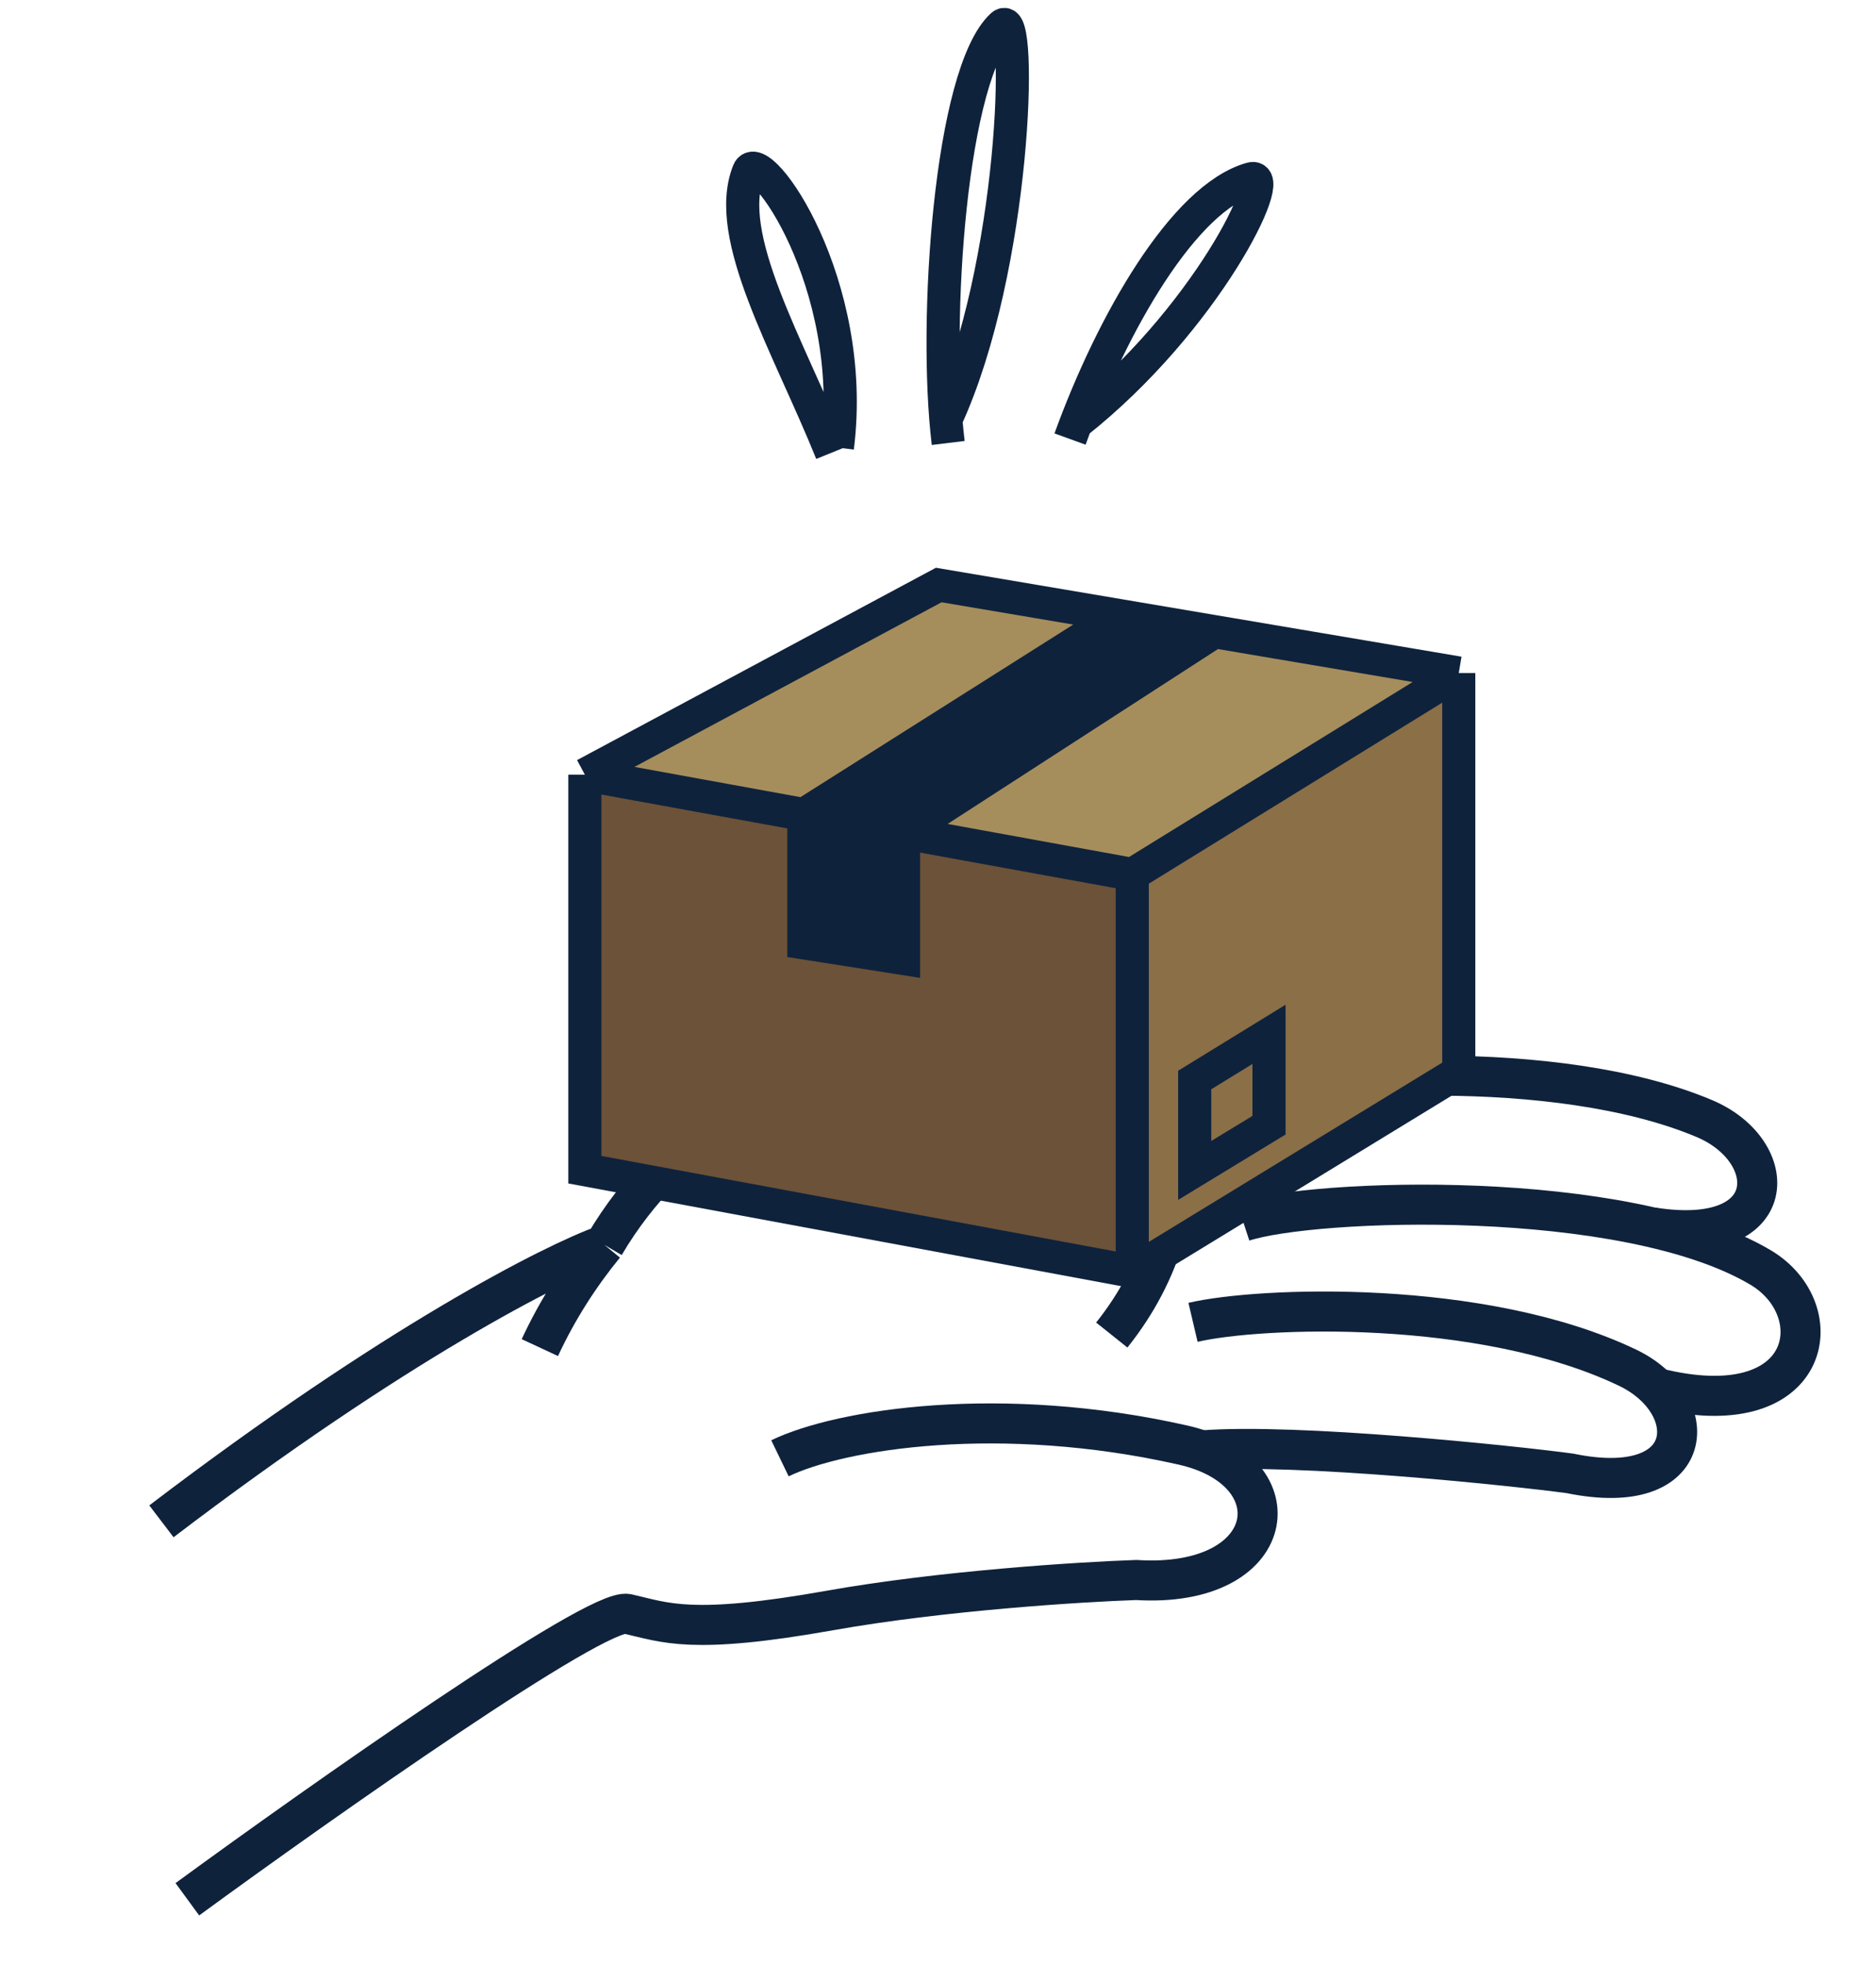 <svg width="170" height="178" viewBox="0 0 170 178" fill="none" xmlns="http://www.w3.org/2000/svg">
<path d="M16.977 172.069C29.123 163.192 54.103 145.593 56.854 146.216C60.293 146.994 62.584 148.15 75.214 145.905C85.318 144.108 97.917 143.315 102.954 143.144C115.956 143.958 117.529 133.255 107.208 130.922C90.693 127.187 76.17 129.463 70.678 132.119" stroke="#0F223C" stroke-width="3.628"/>
<path d="M108.877 131.408C117.401 130.718 137.308 132.809 142.273 133.486C153.958 135.891 154.311 127.169 147.481 123.907C134.272 117.597 114.056 118.403 108.109 119.801" stroke="#0F223C" stroke-width="3.628"/>
<path d="M149.742 111.198C161.526 113.057 161.424 104.282 154.45 101.341C140.962 95.654 118.433 97.308 112.115 99.387" stroke="#0F223C" stroke-width="3.628"/>
<path d="M123.597 97.519C133.733 97.367 132.693 89.77 126.498 88.925C118.499 87.834 110.209 89.725 103.542 90.748C95.937 91.916 67.012 91.945 54.773 112.787M48.92 122.089C50.532 118.623 52.529 115.533 54.773 112.787M54.773 112.787C50.214 114.412 35.803 121.694 14.628 137.828" stroke="#0F223C" stroke-width="3.628"/>
<path d="M102.968 90.938C106.135 96.049 110.125 109.209 100.747 120.952" stroke="#0F223C" stroke-width="3.628"/>
<path d="M150.068 125.732C164.307 129.322 166.048 118.691 159.539 114.83C147.273 107.553 118.965 108.591 112.646 110.67" stroke="#0F223C" stroke-width="3.628"/>
<path d="M75.884 40.543C77.763 25.628 68.788 13.15 67.837 15.528C65.489 21.401 71.421 31.265 75.356 41.014" stroke="#0F223C" stroke-width="3"/>
<path d="M85.712 37.994C92.023 24.341 92.704 0.569 90.817 2.301C86.156 6.577 84.574 29.034 85.925 40.132" stroke="#0F223C" stroke-width="3"/>
<path d="M97.5 38.344C109.3 29.016 115.843 15.506 113.377 16.198C107.288 17.907 100.775 29.266 96.966 39.777" stroke="#0F223C" stroke-width="3"/>
<path d="M53.709 70.008L85.066 53.001L132.014 60.973L102.782 79.221L53.709 70.008Z" fill="#A58E5C"/>
<path d="M53 105.972V70.54L102.428 79.398V115.007L53 105.972Z" fill="#6B5238"/>
<path d="M102.605 115.185V79.398L132.191 61.15V97.291L102.605 115.185Z" fill="#8A6F47"/>
<path d="M110.046 57.227L81.877 75.445V86.839L72.842 85.421V73.8L101.365 55.758L110.046 57.227Z" fill="#0F223C"/>
<path d="M53 70.186V105.972L102.605 115.185M53 70.186L85.066 53.001L101.365 55.758M53 70.186L72.842 73.8M102.605 115.185V79.221M102.605 115.185L132.191 97.114V60.973M102.605 79.221L132.191 60.973M102.605 79.221L81.877 75.445M132.191 60.973L110.046 57.227M81.877 75.445L110.046 57.227M81.877 75.445V86.839L72.842 85.421V73.8M81.877 75.445L77.36 74.623L72.842 73.8M110.046 57.227L101.365 55.758M101.365 55.758L72.842 73.8" stroke="#0F223C" stroke-width="3"/>
<path d="M108.263 106.038V97.846L114.995 93.709V101.942L108.263 106.038Z" stroke="#0F223C" stroke-width="3"/>
</svg>
